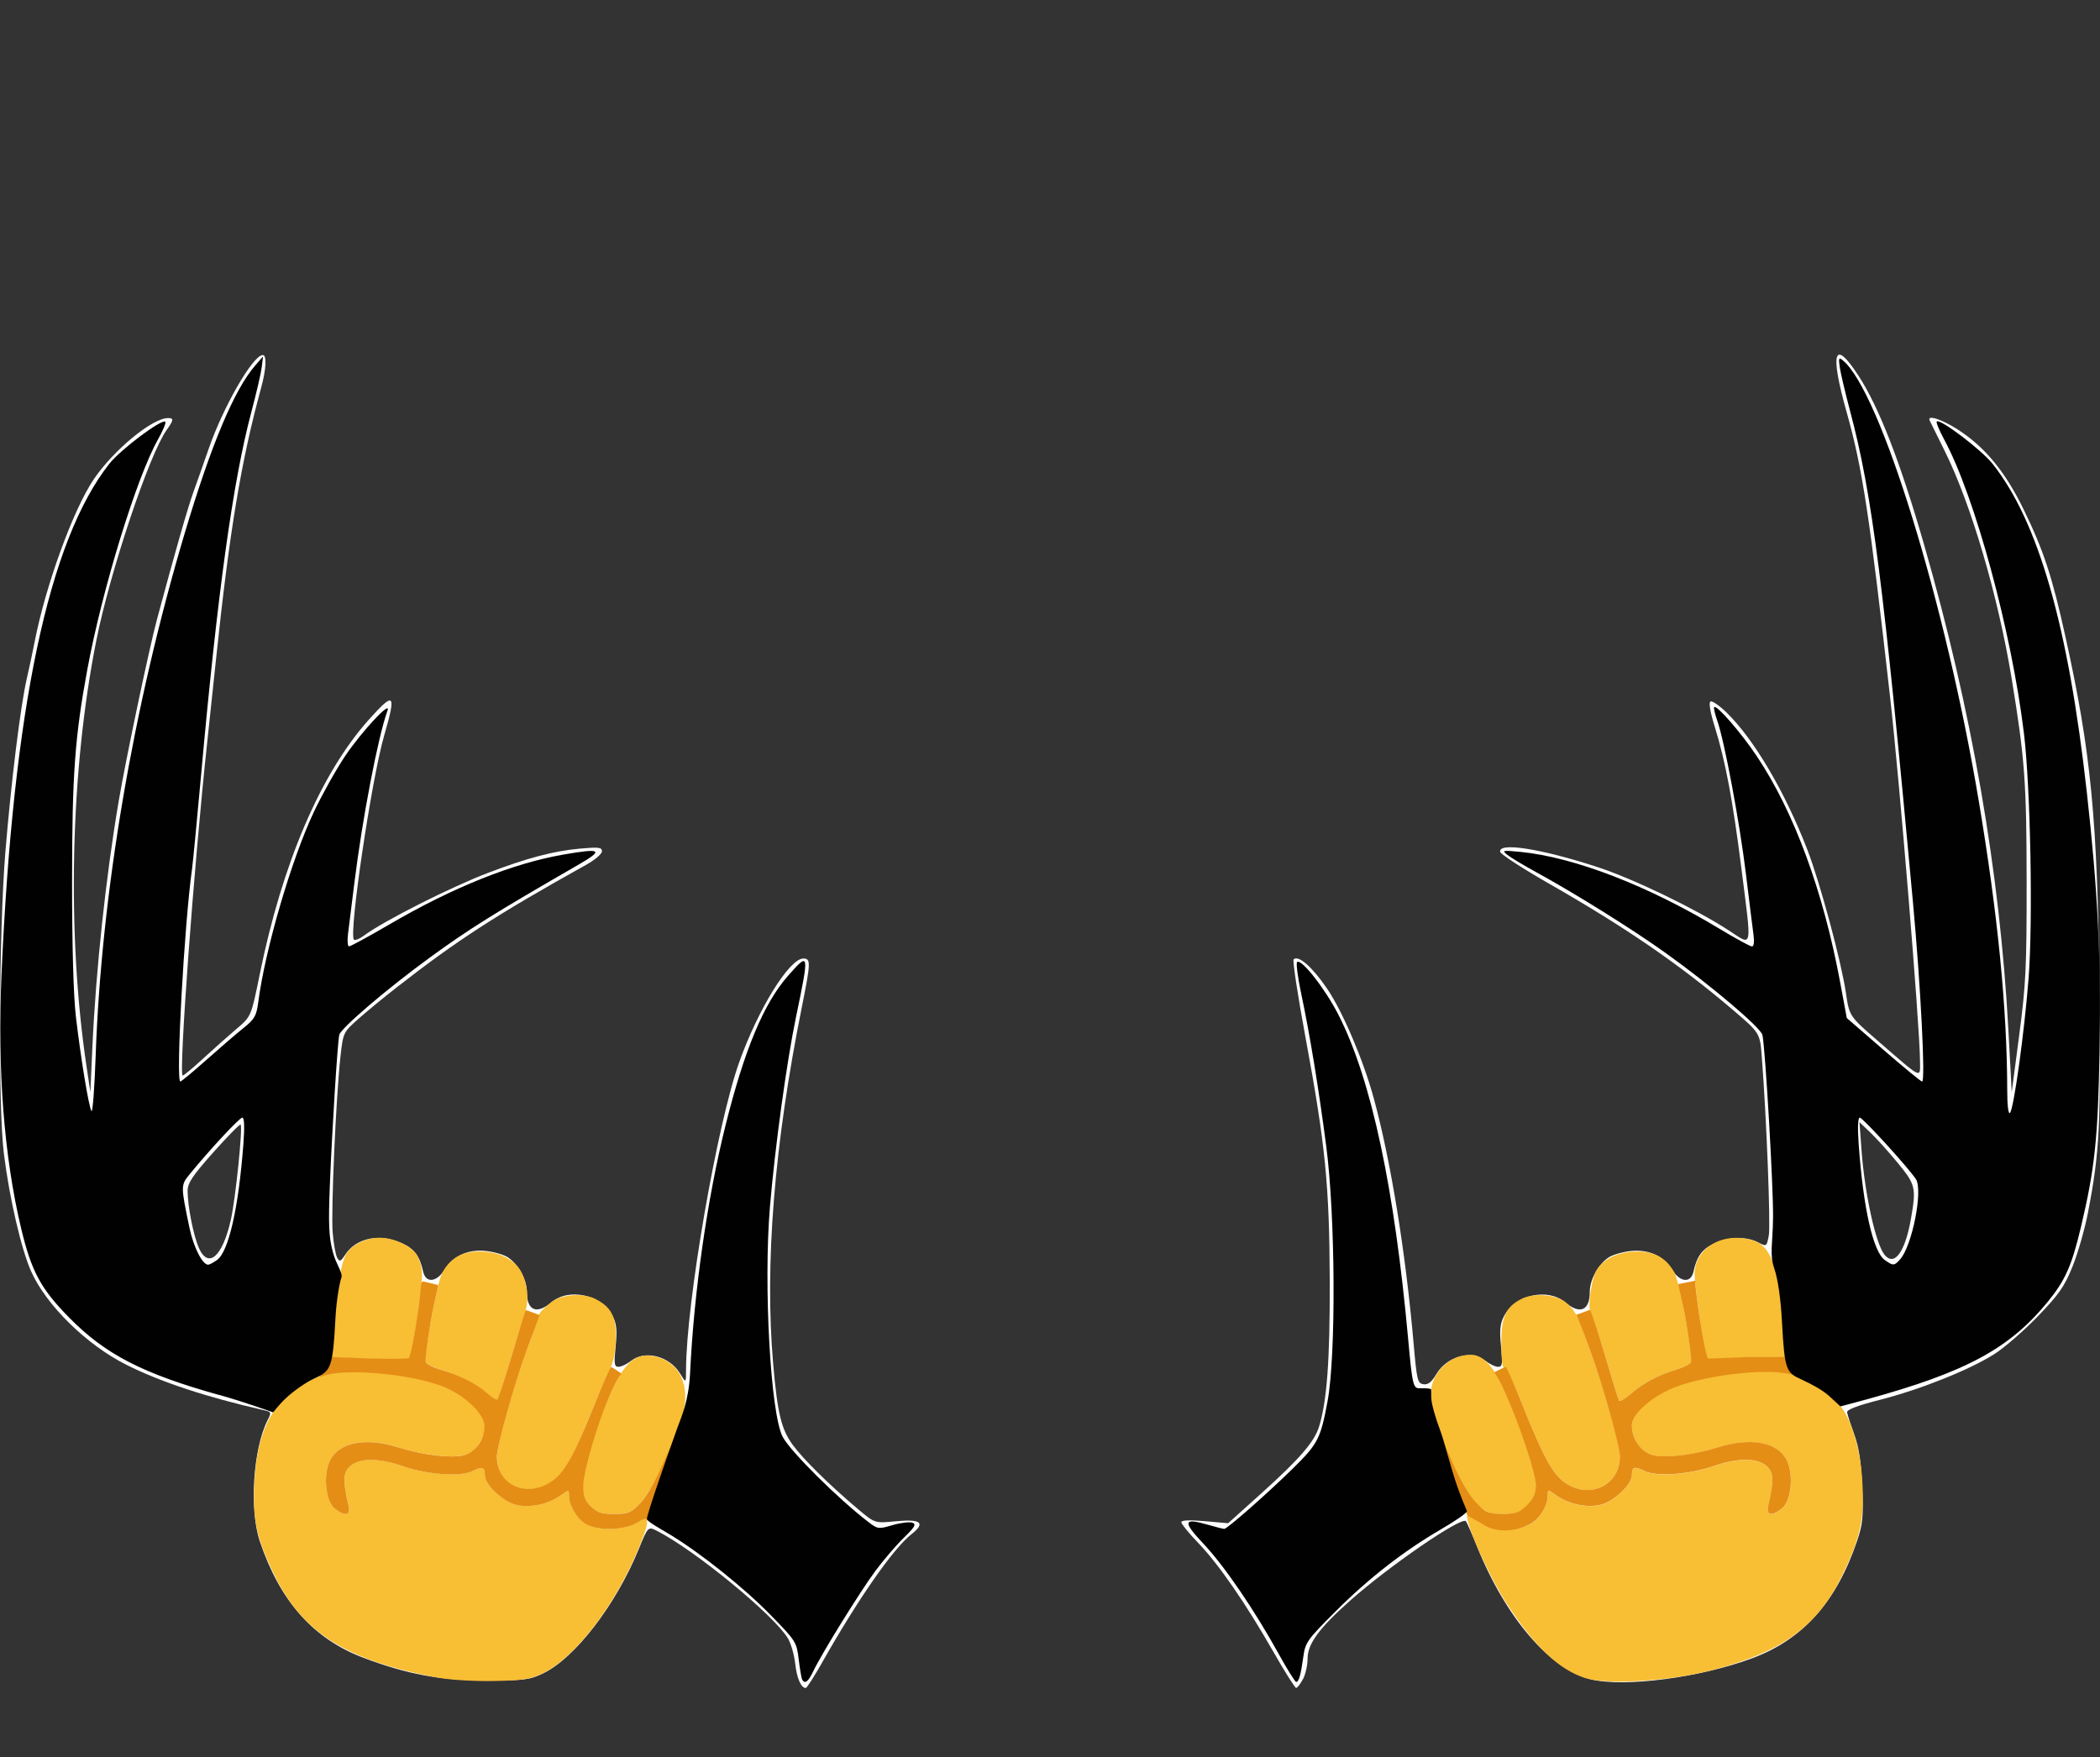 <?xml version="1.0" encoding="UTF-8" standalone="no"?>
<svg
   xmlns:dc="http://purl.org/dc/elements/1.1/"
   xmlns:cc="http://creativecommons.org/ns#"
   xmlns:rdf="http://www.w3.org/1999/02/22-rdf-syntax-ns#"
   xmlns:svg="http://www.w3.org/2000/svg"
   xmlns="http://www.w3.org/2000/svg"
   xmlns:sodipodi="http://sodipodi.sourceforge.net/DTD/sodipodi-0.dtd"
   xmlns:inkscape="http://www.inkscape.org/namespaces/inkscape"
   width="59.214mm"
   height="49.55mm"
   viewBox="0 -10 59.214 49.55"
   version="1.1"
   id="svg8"
   sodipodi:docname="cag.svg"
   inkscape:version="1.0.1 (3bc2e813f5, 2020-09-07)">
  <rect x="0" y="-10" width="59.214" height="49.55" fill="#333333" stroke="none"/>
  <defs
     id="defs2" />
  <sodipodi:namedview
     id="base"
     pagecolor="#ffffff"
     bordercolor="#666666"
     borderopacity="1.0"
     inkscape:pageopacity="0.0"
     inkscape:pageshadow="2"
     inkscape:zoom="1.4142136"
     inkscape:cx="584.4833"
     inkscape:cy="278.28968"
     inkscape:document-units="mm"
     inkscape:current-layer="g90"
     inkscape:document-rotation="0"
     showgrid="false"
     inkscape:window-width="1920"
     inkscape:window-height="1017"
     inkscape:window-x="-8"
     inkscape:window-y="416"
     inkscape:window-maximized="1"
     fit-margin-top="0"
     fit-margin-left="0"
     fit-margin-right="0"
     fit-margin-bottom="0" />
  <g
     inkscape:label="Ebene 1"
     inkscape:groupmode="layer"
     id="layer1">
    <g
       id="g90"
       transform="translate(45.357,-0.094)">
      <path
         style="fill:#fefefe;stroke-width:0.085"
         d="m -24.207,49.511 c 1.445,-0.376 2.399,-1.429 2.628,-2.9 l 0.056,-0.36 h -1.015 c -1.015,0 -1.015,0 -1.065,0.233 -0.095,0.446 -0.299,0.933 -0.446,1.066 -0.283,0.256 -0.8,0.41 -1.377,0.41 -0.671,0 -1.094,-0.17 -1.392,-0.562 -0.389,-0.51 -0.483,-0.93 -0.527,-2.357 -0.057,-1.862 0.117,-2.645 0.713,-3.208 0.333,-0.315 0.625,-0.408 1.286,-0.408 0.999,0 1.597,0.469 1.74,1.365 0.052,0.328 0.052,0.328 1.071,0.328 h 1.019 l -0.057,-0.318 c -0.354,-1.97 -1.721,-3.073 -3.8,-3.067 -0.819,0.002 -1.269,0.098 -1.896,0.403 -0.953,0.463 -1.659,1.423 -2.009,2.728 -0.181,0.676 -0.206,2.745 -0.041,3.514 0.243,1.138 0.965,2.259 1.754,2.721 0.888,0.521 2.285,0.692 3.359,0.412 z m 18.296,-3.4e-4 c 0.718,-0.152 1.52,-0.518 1.938,-0.885 0.313,-0.275 0.313,-0.275 0.313,-2.214 v -1.939 h -1.908 -1.908 l 0.024,0.741 0.024,0.741 0.871,0.024 0.871,0.024 -0.024,0.823 c -0.024,0.823 -0.024,0.823 -0.332,0.973 -0.169,0.083 -0.552,0.173 -0.852,0.201 -1.074,0.1 -1.861,-0.335 -2.266,-1.253 -0.241,-0.546 -0.363,-1.86 -0.266,-2.866 0.146,-1.517 0.611,-2.247 1.566,-2.461 1.02,-0.228 1.914,0.241 2.164,1.137 l 0.11,0.392 h 0.974 0.974 l -0.052,-0.402 c -0.029,-0.221 -0.196,-0.686 -0.371,-1.033 -0.375,-0.742 -0.918,-1.235 -1.687,-1.531 -0.692,-0.266 -2.165,-0.331 -2.87,-0.126 -1.348,0.392 -2.165,1.21 -2.646,2.649 -0.201,0.602 -0.219,0.776 -0.224,2.137 -0.004,1.207 0.024,1.576 0.151,1.99 0.464,1.515 1.424,2.509 2.774,2.872 0.596,0.16 1.911,0.164 2.651,0.007 z m -12.678,-1.06 0.314,-1.018 1.737,0.023 1.737,0.023 0.304,0.974 0.304,0.974 1.086,0.024 c 1.007,0.022 1.083,0.013 1.044,-0.127 -0.035,-0.126 -3.313,-8.906 -3.494,-9.358 -0.051,-0.129 -0.183,-0.148 -1.003,-0.147 l -0.943,7.6e-4 -1.136,3.068 c -0.625,1.688 -1.43,3.859 -1.789,4.825 l -0.654,1.757 h 1.089 1.089 l 0.314,-1.018 z m 0.91,-2.771 c 0.026,-0.082 0.289,-0.872 0.584,-1.757 l 0.537,-1.608 0.28,0.846 c 0.154,0.466 0.426,1.256 0.604,1.757 l 0.324,0.91 h -1.189 c -1.093,0 -1.185,-0.012 -1.141,-0.148 z m -4.485,-8.721 c 1.012,-1.786 1.997,-3.199 2.511,-3.601 0.406,-0.317 0.264,-0.431 -0.449,-0.361 -0.587,0.058 -0.587,0.058 -1.068,-0.348 -0.798,-0.673 -1.54,-1.403 -1.835,-1.807 -0.321,-0.44 -0.43,-0.889 -0.551,-2.286 -0.243,-2.802 0.028,-6.171 0.807,-10.052 0.254,-1.263 0.257,-1.378 0.045,-1.378 -0.395,0 -1.272,1.418 -1.809,2.923 -0.628,1.76 -1.498,6.801 -1.5,8.684 -3.38e-4,0.373 -3.38e-4,0.373 -0.171,0.093 -0.297,-0.487 -0.983,-0.664 -1.376,-0.355 -0.118,0.093 -0.278,0.169 -0.355,0.169 -0.122,0 -0.133,-0.074 -0.083,-0.578 0.045,-0.456 0.027,-0.636 -0.084,-0.85 -0.312,-0.603 -1.228,-0.811 -1.726,-0.391 -0.417,0.351 -0.693,0.235 -0.693,-0.292 -3.39e-4,-0.347 -0.239,-0.782 -0.535,-0.976 -0.113,-0.074 -0.391,-0.154 -0.618,-0.179 -0.506,-0.055 -0.927,0.137 -1.174,0.534 -0.221,0.354 -0.526,0.377 -0.598,0.046 -0.094,-0.432 -0.248,-0.64 -0.588,-0.795 -0.635,-0.289 -1.295,-0.159 -1.607,0.317 -0.132,0.201 -0.16,0.212 -0.229,0.087 -0.044,-0.078 -0.101,-0.398 -0.127,-0.712 -0.05,-0.601 0.094,-3.835 0.221,-4.971 0.074,-0.66 0.081,-0.675 0.485,-1.035 0.225,-0.201 0.714,-0.604 1.087,-0.895 1.702,-1.331 2.831,-2.061 5.355,-3.467 0.244,-0.136 0.445,-0.307 0.445,-0.38 0,-0.113 -0.091,-0.124 -0.625,-0.076 -0.739,0.067 -1.492,0.266 -2.592,0.686 -1.056,0.403 -2.926,1.348 -3.491,1.765 -0.127,0.094 -0.256,0.147 -0.285,0.117 -0.152,-0.152 0.495,-4.526 0.852,-5.757 0.347,-1.198 0.291,-1.256 -0.433,-0.447 -1.357,1.518 -2.441,4.05 -3.078,7.192 -0.239,1.177 -0.239,1.177 -0.648,1.524 -0.225,0.191 -0.647,0.566 -0.937,0.833 -0.29,0.268 -0.553,0.487 -0.585,0.487 -0.118,0 0.313,-5.881 0.687,-9.356 0.07,-0.652 0.185,-1.738 0.256,-2.413 0.377,-3.589 0.705,-5.564 1.267,-7.62 0.146,-0.534 0.166,-0.931 0.048,-0.931 -0.275,0 -1.113,1.453 -1.525,2.644 -0.133,0.385 -0.325,0.927 -0.425,1.204 -0.163,0.448 -0.518,1.69 -1.032,3.603 -0.223,0.828 -0.877,3.934 -1.079,5.122 -0.363,2.134 -0.646,4.774 -0.743,6.943 l -0.057,1.27 -0.108,-0.72 c -0.562,-3.764 -0.457,-8.344 0.277,-12.023 0.386,-1.934 1.489,-5.237 1.978,-5.924 0.205,-0.288 0.212,-0.341 0.041,-0.341 -0.441,0 -1.531,0.898 -2.091,1.723 -0.579,0.852 -1.363,3.008 -1.668,4.585 -0.054,0.279 -0.152,0.737 -0.217,1.016 -0.179,0.765 -0.449,2.953 -0.61,4.928 -0.18,2.222 -0.205,7.181 -0.041,8.492 0.156,1.256 0.493,2.709 0.771,3.326 0.432,0.959 1.569,2.072 2.69,2.632 0.969,0.485 2.262,0.911 3.859,1.274 0.224,0.051 0.229,0.063 0.117,0.284 -0.411,0.807 -0.52,2.525 -0.219,3.42 0.572,1.699 1.519,2.758 2.942,3.29 1.227,0.459 2.119,0.624 3.403,0.628 1.131,0.004 1.261,-0.012 1.651,-0.201 0.892,-0.432 2.045,-1.932 2.682,-3.488 0.268,-0.656 0.268,-0.656 0.529,-0.522 1.079,0.555 3.292,2.374 3.684,3.029 0.084,0.141 0.176,0.46 0.204,0.709 0.046,0.415 0.165,0.69 0.299,0.689 0.029,-1.7e-4 0.242,-0.334 0.473,-0.741 z m -17.591,-11.684 c -0.151,-0.351 -0.312,-1.172 -0.312,-1.595 0,-0.223 0.134,-0.423 0.728,-1.091 0.401,-0.45 0.746,-0.8 0.767,-0.779 0.065,0.065 -0.143,2.095 -0.276,2.685 -0.237,1.051 -0.641,1.399 -0.908,0.78 z m 31.139,12.175 c 0.071,-0.137 0.129,-0.399 0.129,-0.58 0,-0.415 0.324,-0.858 1.194,-1.631 1.098,-0.976 3.139,-2.378 3.27,-2.246 0.023,0.023 0.164,0.344 0.312,0.712 0.811,2.011 2.055,3.463 3.21,3.749 0.946,0.234 3.089,-0.048 4.562,-0.598 1.428,-0.534 2.364,-1.586 2.949,-3.313 0.159,-0.469 0.178,-0.671 0.142,-1.515 -0.03,-0.707 -0.091,-1.113 -0.225,-1.482 -0.101,-0.279 -0.192,-0.559 -0.201,-0.621 -0.011,-0.077 0.286,-0.19 0.928,-0.354 1.134,-0.29 2.505,-0.837 3.213,-1.282 0.284,-0.179 0.838,-0.658 1.231,-1.066 0.608,-0.631 0.754,-0.842 0.987,-1.418 0.15,-0.373 0.346,-1.058 0.435,-1.524 0.326,-1.696 0.363,-2.429 0.32,-6.285 -0.053,-4.802 -0.233,-6.668 -0.958,-9.948 -0.375,-1.698 -0.613,-2.423 -1.175,-3.579 -0.52,-1.07 -1.091,-1.764 -1.855,-2.258 -0.449,-0.29 -0.875,-0.429 -0.799,-0.26 0.016,0.035 0.208,0.425 0.428,0.868 0.744,1.5 1.505,4.091 1.887,6.425 0.369,2.25 0.418,2.92 0.42,5.724 0.002,2.409 -0.021,2.888 -0.209,4.318 l -0.211,1.609 -0.096,-1.778 c -0.24,-4.442 -1.035,-9.012 -2.379,-13.674 -0.672,-2.33 -1.261,-3.848 -1.842,-4.746 -0.694,-1.073 -0.82,-0.693 -0.338,1.021 0.444,1.575 0.646,2.899 1.226,8.043 0.27,2.395 0.835,9.263 0.842,10.231 0.004,0.53 0.103,0.575 -1.195,-0.549 -0.797,-0.69 -0.797,-0.69 -0.895,-1.355 -0.13,-0.884 -0.729,-3.106 -1.086,-4.03 -0.629,-1.629 -1.495,-3.102 -2.271,-3.862 -0.207,-0.203 -0.415,-0.346 -0.461,-0.318 -0.052,0.032 -0.006,0.302 0.12,0.708 0.301,0.969 0.507,2.06 0.748,3.966 0.302,2.389 0.336,2.226 -0.366,1.772 -0.942,-0.61 -2.693,-1.453 -3.694,-1.779 -1.592,-0.519 -2.799,-0.707 -2.737,-0.426 0.015,0.068 0.637,0.472 1.382,0.898 2.164,1.237 3.676,2.276 5.184,3.562 0.759,0.647 0.759,0.647 0.811,1.324 0.134,1.731 0.251,4.75 0.197,5.035 -0.061,0.318 -0.061,0.318 -0.307,0.191 -0.328,-0.17 -0.814,-0.158 -1.228,0.031 -0.34,0.155 -0.494,0.363 -0.588,0.795 -0.072,0.332 -0.377,0.308 -0.598,-0.046 -0.248,-0.397 -0.669,-0.588 -1.174,-0.534 -0.227,0.025 -0.505,0.105 -0.618,0.179 -0.296,0.194 -0.535,0.629 -0.535,0.976 -5.93e-4,0.527 -0.276,0.643 -0.693,0.292 -0.498,-0.419 -1.414,-0.211 -1.726,0.391 -0.111,0.215 -0.129,0.394 -0.084,0.85 0.05,0.504 0.039,0.578 -0.083,0.578 -0.077,0 -0.237,-0.076 -0.355,-0.169 -0.403,-0.317 -1.088,-0.129 -1.389,0.381 -0.131,0.221 -0.229,0.298 -0.359,0.279 -0.167,-0.024 -0.187,-0.106 -0.28,-1.169 -0.226,-2.577 -0.647,-5.16 -1.123,-6.9 -0.295,-1.079 -0.876,-2.443 -1.316,-3.089 -0.413,-0.607 -0.811,-0.955 -0.942,-0.824 -0.034,0.034 0.116,1.024 0.334,2.2 0.562,3.033 0.675,4.168 0.684,6.878 0.007,2.219 -0.079,3.387 -0.303,4.106 -0.132,0.425 -0.555,0.912 -1.624,1.874 l -0.938,0.844 -0.66,-0.058 c -0.437,-0.038 -0.66,-0.028 -0.66,0.03 0,0.048 0.214,0.31 0.475,0.582 0.579,0.603 1.339,1.703 2.117,3.066 0.321,0.562 0.611,1.023 0.645,1.025 0.034,10e-4 0.119,-0.11 0.191,-0.247 z m 16.4,-11.966 c -0.248,-0.299 -0.559,-1.702 -0.65,-2.939 l -0.06,-0.804 0.311,0.296 c 0.171,0.163 0.518,0.548 0.771,0.856 0.501,0.61 0.522,0.7 0.372,1.563 -0.165,0.946 -0.466,1.363 -0.744,1.029 z"
         id="path102"
         sodipodi:nodetypes="sscsssssssssscsccssssscsscccccccscssssscccssssscsscccccccccssccsscccccsscsscsscsccssssscccsssscccsssscscscssccscscsssscsssssssccsssssccssscccscccscsscccssccsscssccscscccssssccsssccscccssssscssssscscsssssssccscscsssscscssscscssccscsccccccscscc" />
      <path
         style="fill:#f8be34;stroke-width:0.085"
         d="m -32.997,37.411 c -2.612,-0.495 -3.842,-1.272 -4.638,-2.929 -0.496,-1.034 -0.604,-1.545 -0.547,-2.596 0.072,-1.321 0.44,-2.133 1.199,-2.644 0.789,-0.531 1.415,-0.618 2.818,-0.391 1.081,0.175 1.687,0.418 2.121,0.848 0.411,0.408 0.459,0.682 0.194,1.116 -0.118,0.193 -0.251,0.287 -0.466,0.327 -0.387,0.073 -1.133,-0.021 -1.78,-0.224 -0.941,-0.295 -1.687,-0.16 -1.952,0.353 -0.204,0.395 -0.134,1.15 0.127,1.362 0.293,0.237 0.458,0.204 0.392,-0.078 -0.166,-0.705 -0.158,-0.924 0.041,-1.11 0.255,-0.238 0.815,-0.24 1.483,-0.007 0.693,0.242 1.629,0.31 1.966,0.142 0.283,-0.141 0.354,-0.117 0.354,0.122 0,0.264 0.516,0.748 0.889,0.832 0.394,0.09 0.896,-0.019 1.248,-0.27 0.234,-0.166 0.234,-0.166 0.234,0.013 0,0.288 0.237,0.666 0.505,0.804 0.366,0.189 1.066,0.165 1.411,-0.048 0.285,-0.176 0.285,-0.176 0.285,0.021 -2.54e-4,0.109 -0.164,0.559 -0.364,1.002 -0.675,1.496 -1.722,2.811 -2.567,3.224 -0.353,0.173 -0.556,0.205 -1.387,0.221 -0.541,0.011 -1.237,-0.031 -1.566,-0.093 z m 32.33,0.004 c -0.744,-0.245 -1.409,-0.877 -2.206,-2.098 -0.403,-0.618 -0.964,-1.805 -1.089,-2.307 -0.061,-0.244 -0.061,-0.244 0.267,-0.021 0.385,0.261 1.069,0.305 1.477,0.094 0.268,-0.139 0.505,-0.516 0.505,-0.804 0,-0.179 0,-0.179 0.234,-0.013 0.352,0.251 0.854,0.359 1.248,0.27 0.373,-0.085 0.889,-0.568 0.889,-0.832 0,-0.239 0.071,-0.263 0.354,-0.122 0.337,0.168 1.273,0.1 1.966,-0.142 0.668,-0.234 1.228,-0.231 1.483,0.007 0.199,0.186 0.208,0.404 0.042,1.11 -0.066,0.282 0.099,0.315 0.392,0.078 0.261,-0.211 0.331,-0.967 0.127,-1.362 -0.266,-0.514 -1.011,-0.649 -1.952,-0.353 -0.647,0.203 -1.393,0.297 -1.78,0.224 -0.347,-0.065 -0.631,-0.444 -0.632,-0.842 -4.23e-4,-0.354 0.59,-0.911 1.21,-1.141 0.575,-0.213 1.852,-0.435 2.512,-0.435 0.721,-5.1e-4 1.578,0.389 2.106,0.957 0.346,0.373 0.622,1.278 0.67,2.204 0.055,1.05 -0.053,1.564 -0.549,2.596 -0.711,1.481 -1.697,2.201 -3.728,2.722 -1.192,0.306 -2.941,0.41 -3.548,0.21 z M -28.728,32.541 c -0.333,-0.333 -0.323,-0.659 0.053,-1.761 0.68,-1.99 1.053,-2.534 1.681,-2.451 0.715,0.095 1.09,0.721 0.919,1.535 -0.146,0.694 -0.861,2.232 -1.209,2.596 -0.284,0.299 -0.35,0.328 -0.755,0.328 -0.377,0 -0.48,-0.037 -0.69,-0.247 z m 25.071,0.025 c -0.475,-0.372 -1.358,-2.462 -1.357,-3.141 5.92e-4,-0.604 0.523,-1.125 1.129,-1.125 0.5,0 0.917,0.673 1.534,2.479 0.376,1.102 0.404,1.434 0.071,1.767 -0.208,0.208 -0.333,0.242 -0.688,0.242 -0.333,0 -0.345,0.046 -0.687,-0.222 z m -27.256,-0.573 c -0.263,-0.146 -0.426,-0.447 -0.43,-0.797 -0.004,-0.407 0.472,-2.065 0.986,-3.434 0.175,-0.542 0.09,-0.573 0.506,-0.913 0.261,-0.246 0.924,-0.309 1.285,-0.122 0.445,0.23 0.62,0.504 0.565,1.285 -0.029,0.419 -0.114,0.59 -0.114,0.59 0,0 -0.257,0.544 -0.504,1.16 -0.579,1.448 -0.84,1.918 -1.194,2.156 -0.323,0.217 -0.787,0.249 -1.1,0.075 z m 29.7,-0.075 c -0.354,-0.238 -0.614,-0.708 -1.194,-2.156 -0.247,-0.617 -0.487,-1.107 -0.533,-1.09 -0.052,0.019 -0.085,-0.235 -0.085,-0.66 0,-0.782 0.12,-1.054 0.565,-1.285 0.36,-0.186 1.023,-0.123 1.285,0.122 0.285,0.24 0.406,0.617 0.506,0.913 0.496,1.319 0.989,3.02 0.989,3.409 0,0.806 -0.837,1.214 -1.533,0.747 z m -30.375,-2.462 c -0.236,-0.251 -0.867,-0.596 -1.354,-0.74 -0.203,-0.06 -0.386,-0.155 -0.408,-0.211 -0.067,-0.175 0.32,-2.266 0.467,-2.524 0.237,-0.415 0.557,-0.596 1.052,-0.593 0.507,0.003 0.925,0.191 1.135,0.512 0.153,0.234 0.281,0.709 0.163,1.143 -0.011,0.039 -0.187,0.583 -0.386,1.258 -0.199,0.675 -0.389,1.257 -0.421,1.292 -0.033,0.035 -0.145,-0.026 -0.249,-0.137 z m 31.883,0.139 c -0.021,-0.036 -0.202,-0.619 -0.401,-1.294 -0.2,-0.675 -0.411,-1.232 -0.422,-1.27 -0.042,-0.137 0.045,-0.897 0.198,-1.131 0.21,-0.321 0.628,-0.509 1.135,-0.512 0.495,-0.002 0.815,0.178 1.052,0.593 0.147,0.258 0.534,2.349 0.467,2.524 -0.022,0.056 -0.205,0.152 -0.408,0.212 -0.51,0.152 -0.946,0.385 -1.291,0.687 -0.161,0.141 -0.309,0.226 -0.331,0.19 z m -35.399,-1.188 -0.923,-0.027 0.055,-0.774 c 0.071,-0.998 0.214,-1.824 0.367,-2.126 0.135,-0.265 0.561,-0.48 0.953,-0.48 0.409,0 0.929,0.25 1.064,0.511 0.17,0.329 0.171,0.578 0.006,1.691 -0.185,1.252 -0.192,1.274 -0.415,1.252 -0.102,-0.01 -0.6,-0.03 -1.107,-0.045 z m 37.851,-0.075 c -0.088,-0.299 -0.334,-2.106 -0.32,-2.346 0.044,-0.748 0.867,-1.181 1.694,-0.893 0.477,0.166 0.711,0.876 0.825,2.498 l 0.056,0.794 -0.796,9.3e-4 c -0.438,5.1e-4 -0.935,0.024 -1.104,0.052 -0.254,0.042 -0.317,0.023 -0.355,-0.107 z"
         id="path100"
         sodipodi:nodetypes="cssssssccsssscsscsssssssscccssssscsssscsssscsssssssccssssssssssssssccccsscssccsssssccsssccsscsssscsssscsssssccssssscccsssscscss" />
      <path
         style="fill:#e48e16;stroke-width:0.085"
         d="m -28.826,33.079 c -0.255,-0.138 -0.488,-0.521 -0.488,-0.8 0,-0.179 0,-0.179 -0.234,-0.013 -0.352,0.251 -0.854,0.359 -1.248,0.27 -0.373,-0.085 -0.889,-0.568 -0.889,-0.832 0,-0.239 -0.071,-0.263 -0.354,-0.122 -0.337,0.168 -1.273,0.1 -1.966,-0.142 -0.668,-0.234 -1.228,-0.231 -1.483,0.007 -0.199,0.186 -0.208,0.404 -0.041,1.11 0.066,0.282 -0.099,0.314 -0.392,0.078 -0.261,-0.211 -0.331,-0.967 -0.127,-1.362 0.266,-0.514 1.011,-0.649 1.952,-0.353 0.647,0.203 1.393,0.297 1.78,0.224 0.347,-0.065 0.62,-0.432 0.62,-0.83 4.23e-4,-0.355 -0.588,-0.902 -1.211,-1.134 -0.969,-0.36 -2.773,-0.497 -3.332,-0.284 -0.15,0.058 -0.127,4.6e-4 0.004,-0.084 0.114,-0.073 0.152,-0.226 0.163,-0.663 0.012,-0.457 0.021,-0.491 0.047,-0.175 l 0.031,0.392 1.075,0.039 c 0.591,0.021 1.072,0.004 1.089,-0.009 0.041,-0.033 0.155,-0.555 0.282,-1.473 0.097,-0.701 0.018,-0.716 0.206,-0.671 0.102,0.024 0.325,0.073 0.338,0.085 0.013,0.011 -0.11,0.462 -0.208,1.031 -0.098,0.569 -0.161,1.081 -0.139,1.138 0.022,0.057 0.205,0.153 0.408,0.213 0.51,0.152 0.981,0.367 1.326,0.67 0.161,0.141 0.268,0.203 0.29,0.167 0.021,-0.036 0.207,-0.578 0.406,-1.253 0.199,-0.675 0.372,-1.241 0.385,-1.257 0.013,-0.016 0.293,0.102 0.394,0.135 0,0 0.025,-0.071 -0.349,0.953 -0.379,1.036 -0.855,2.73 -0.855,3.043 0,0.803 0.838,1.169 1.533,0.703 0.354,-0.237 0.614,-0.667 1.194,-2.114 0.247,-0.616 0.468,-1.121 0.491,-1.121 0.023,8e-5 0.237,0.148 0.297,0.186 0,0 -0.095,0.08 -0.294,0.524 -0.404,0.9 -0.785,2.271 -0.785,2.618 0,0.237 -0.002,0.385 0.183,0.57 0.21,0.21 0.314,0.247 0.69,0.247 0.405,0 0.47,-0.029 0.757,-0.33 0.192,-0.202 0.446,-0.69 0.671,-1.21 0.203,-0.468 0.388,-0.813 0.399,-0.803 0.01,0.01 -0.186,0.608 -0.437,1.329 -0.251,0.721 -0.458,1.26 -0.46,1.198 -0.004,-0.082 -0.082,-0.065 -0.29,0.064 -0.342,0.212 -1.077,0.234 -1.428,0.044 z m 24.853,-0.243 c 0,0 -0.094,-0.134 -0.466,-1.221 -0.217,-0.634 -0.387,-1.161 -0.377,-1.171 0.01,-0.01 0.184,0.364 0.387,0.832 0.225,0.52 0.491,0.979 0.683,1.181 0.287,0.302 0.352,0.33 0.757,0.33 0.377,0 0.48,-0.037 0.69,-0.247 0.185,-0.185 0.247,-0.327 0.247,-0.564 0,-0.347 -0.463,-1.718 -0.867,-2.618 -0.199,-0.444 -0.306,-0.559 -0.306,-0.559 0.06,-0.038 0.303,-0.157 0.326,-0.157 0.023,-8e-5 0.244,0.504 0.491,1.121 0.58,1.447 0.84,1.918 1.194,2.155 0.694,0.466 1.533,0.059 1.533,-0.744 0,-0.313 -0.476,-2.007 -0.855,-3.043 -0.375,-1.024 -0.377,-0.959 -0.377,-0.959 0.103,-0.025 0.384,-0.149 0.397,-0.133 0.013,0.016 0.211,0.585 0.41,1.261 0.199,0.675 0.379,1.258 0.4,1.294 0.021,0.036 0.17,-0.049 0.331,-0.19 0.345,-0.303 0.781,-0.535 1.291,-0.687 0.203,-0.061 0.386,-0.157 0.408,-0.213 0.022,-0.057 -0.041,-0.569 -0.139,-1.138 -0.098,-0.569 -0.232,-1.044 -0.219,-1.056 0.013,-0.011 0.38,-0.07 0.48,-0.1 0,0 -0.023,0.01 0.074,0.711 0.127,0.917 0.242,1.449 0.284,1.482 0.017,0.014 0.505,-0.016 1.096,-0.037 l 1.067,-0.002 0.031,-0.392 c 0.025,-0.316 0.034,-0.282 0.047,0.175 0.012,0.436 0.087,0.613 0.201,0.686 0.131,0.085 0.103,0.1 -0.048,0.042 -0.559,-0.214 -2.323,-0.031 -3.292,0.328 -0.624,0.232 -1.25,0.741 -1.249,1.095 5.08e-4,0.398 0.285,0.777 0.632,0.842 0.387,0.073 1.133,-0.021 1.78,-0.224 0.941,-0.295 1.687,-0.16 1.952,0.353 0.204,0.395 0.134,1.15 -0.127,1.362 -0.293,0.237 -0.458,0.204 -0.392,-0.078 0.166,-0.705 0.158,-0.924 -0.042,-1.11 -0.255,-0.238 -0.815,-0.24 -1.483,-0.007 -0.693,0.242 -1.629,0.31 -1.966,0.142 -0.283,-0.141 -0.354,-0.117 -0.354,0.122 0,0.264 -0.516,0.748 -0.889,0.832 -0.394,0.09 -0.896,-0.019 -1.248,-0.27 -0.234,-0.166 -0.234,-0.166 -0.234,0.013 0,0.288 -0.237,0.666 -0.505,0.804 -0.402,0.208 -0.934,0.258 -1.334,-10e-4 z M -37.63,29.777 c 0.113,-0.21 0.416,-0.483 0.739,-0.667 0.249,-0.142 0.25,-0.142 0.042,0.007 -0.116,0.083 -0.36,0.303 -0.54,0.487 -0.181,0.185 -0.289,0.263 -0.241,0.173 z m 43.917,-0.272 c -0.14,-0.127 -0.35,-0.299 -0.466,-0.382 -0.203,-0.146 -0.2,-0.146 0.069,-6.8e-4 0.153,0.083 0.38,0.256 0.503,0.385 0.286,0.298 0.226,0.297 -0.106,-0.002 z m -42.268,-2.432 c 9.39e-4,-0.186 0.018,-0.253 0.039,-0.147 0.02,0.105 0.019,0.258 -0.002,0.339 -0.021,0.081 -0.038,-0.005 -0.037,-0.191 z m 40.894,0 c 9.4e-4,-0.186 0.018,-0.253 0.038,-0.147 0.02,0.105 0.019,0.258 -0.002,0.339 -0.021,0.081 -0.038,-0.005 -0.037,-0.191 z"
         id="path96"
         sodipodi:nodetypes="cscsssscssssccsscsscccsscssssssscsssssssssssssssscccssssssssccssssssssssssssssccssscsssssssscsscssscccscscccscsccssssscsccc" />
      <path
         style="fill:#010101;stroke-width:0.085"
         d="m -26.266,49.547 c -1.106,-0.192 -2.154,-1.011 -2.619,-2.049 -0.396,-0.883 -0.471,-1.339 -0.47,-2.856 0.001,-1.533 0.083,-1.954 0.563,-2.906 0.873,-1.73 3.04,-2.433 5.11,-1.658 0.979,0.366 1.875,1.527 2.035,2.638 l 0.058,0.402 h -0.983 c -0.947,0 -0.983,-0.007 -0.983,-0.181 0,-0.362 -0.211,-0.872 -0.468,-1.129 -0.68,-0.68 -2.156,-0.615 -2.777,0.122 -0.452,0.537 -0.65,1.397 -0.649,2.812 0.001,1.603 0.314,2.591 0.954,3.015 0.308,0.204 0.424,0.229 1.071,0.229 1.13,0 1.591,-0.313 1.808,-1.224 l 0.101,-0.427 h 0.954 c 1.102,0 1.065,-0.04 0.786,0.862 -0.443,1.433 -1.647,2.287 -3.371,2.391 -0.359,0.022 -0.862,0.003 -1.118,-0.041 z m 18.148,0.002 c -1.536,-0.273 -2.627,-1.236 -3.098,-2.735 -0.169,-0.538 -0.191,-0.784 -0.191,-2.173 0,-1.414 0.019,-1.624 0.197,-2.159 0.646,-1.943 2.29,-2.95 4.374,-2.681 0.377,0.049 0.901,0.169 1.165,0.268 0.849,0.318 1.602,1.174 1.826,2.075 0.223,0.902 0.308,0.813 -0.755,0.786 -0.946,-0.024 -0.946,-0.024 -1.049,-0.376 -0.245,-0.83 -0.789,-1.21 -1.735,-1.21 -0.969,0 -1.503,0.38 -1.868,1.328 -0.235,0.613 -0.331,2.514 -0.167,3.344 0.187,0.951 0.639,1.609 1.291,1.881 0.501,0.209 1.632,0.178 2.101,-0.059 0.378,-0.191 0.378,-0.191 0.402,-1.058 l 0.024,-0.868 h -0.892 -0.892 v -0.72 -0.72 h 1.863 1.863 v 1.91 c 0,1.91 0,1.91 -0.275,2.168 -0.332,0.313 -1.118,0.697 -1.769,0.864 -0.629,0.162 -1.868,0.231 -2.414,0.134 z m -12.861,-0.227 c 0.032,-0.083 0.823,-2.208 1.757,-4.723 0.934,-2.515 1.717,-4.621 1.74,-4.681 0.031,-0.081 0.269,-0.103 0.94,-0.085 l 0.899,0.024 1.628,4.36 c 0.895,2.398 1.704,4.56 1.797,4.805 l 0.169,0.445 h -1.041 -1.041 l -0.323,-1.018 -0.323,-1.018 -1.772,0.023 -1.772,0.023 -0.316,0.974 -0.316,0.974 -1.043,0.024 c -0.971,0.022 -1.039,0.013 -0.985,-0.127 z m 5.62,-3.601 c -0.085,-0.327 -1.115,-3.333 -1.16,-3.382 -0.029,-0.032 -0.327,0.739 -0.661,1.714 l -0.608,1.773 h 1.228 c 0.941,0 1.222,-0.025 1.201,-0.106 z m -7.378,-8.255 c -0.02,-0.035 -0.064,-0.291 -0.098,-0.57 -0.06,-0.495 -0.078,-0.524 -0.794,-1.257 -0.746,-0.765 -1.963,-1.738 -2.828,-2.263 -0.265,-0.16 -0.658,-0.374 -0.659,-0.444 -0.002,-0.116 0.446,-1.416 0.854,-2.557 0.118,-0.329 0.325,-0.759 0.364,-1.567 0.11,-2.288 0.483,-4.9 0.994,-6.956 0.533,-2.146 1.083,-3.464 1.769,-4.241 0.601,-0.681 0.604,-0.669 0.219,1.185 -0.26,1.251 -0.593,3.686 -0.731,5.336 -0.184,2.205 0.017,5.836 0.36,6.484 0.217,0.41 1.565,1.75 2.416,2.401 0.262,0.201 0.286,0.204 0.682,0.088 0.226,-0.066 0.476,-0.097 0.556,-0.069 0.12,0.042 0.078,0.117 -0.243,0.43 -0.214,0.209 -0.572,0.627 -0.797,0.93 -0.43,0.58 -1.518,2.336 -1.756,2.837 -0.138,0.289 -0.232,0.36 -0.306,0.232 z m 13.431,-0.737 c -0.687,-1.243 -1.528,-2.475 -2.118,-3.1 -0.598,-0.634 -0.569,-0.738 0.144,-0.53 0.21,0.061 0.409,0.111 0.444,0.112 0.082,10e-4 1.246,-1.025 1.953,-1.722 0.688,-0.678 0.764,-0.827 0.959,-1.875 0.242,-1.304 0.222,-5.223 -0.037,-7.197 -0.219,-1.67 -0.458,-3.127 -0.706,-4.302 -0.097,-0.457 -0.149,-0.857 -0.116,-0.889 0.114,-0.112 0.787,0.745 1.165,1.484 0.946,1.849 1.586,4.959 1.966,9.137 0.12,1.316 0.14,1.416 0.344,1.397 0,0 0.225,-0.009 0.305,0.027 0,0 0.003,0.1 0.003,0.232 0,0.184 0.137,0.623 0.255,0.939 0.118,0.316 0.273,0.949 0.418,1.391 0.144,0.442 0.313,0.822 0.333,0.873 0.02,0.051 -0.378,0.312 -0.741,0.523 -1.038,0.604 -2.027,1.374 -2.956,2.302 -0.803,0.802 -0.86,0.882 -0.915,1.279 -0.072,0.524 -0.128,0.72 -0.203,0.717 -0.032,-0.002 -0.255,-0.36 -0.497,-0.797 z m -29.872,-7.294 c -2.168,-0.607 -3.209,-1.145 -4.233,-2.187 -0.8,-0.814 -1.062,-1.303 -1.352,-2.52 -0.48,-2.019 -0.669,-4.462 -0.552,-7.139 0.33,-7.519 1.328,-12.249 3.042,-14.418 0.317,-0.401 1.482,-1.275 1.576,-1.182 0.027,0.027 -0.067,0.252 -0.207,0.501 -0.601,1.066 -1.57,4.218 -1.987,6.464 -0.355,1.911 -0.433,2.993 -0.434,5.969 -5.93e-4,1.862 0.039,3.259 0.109,3.852 0.139,1.177 0.357,2.506 0.437,2.653 0.034,0.062 0.087,-0.635 0.119,-1.549 0.159,-4.584 1.061,-9.882 2.511,-14.746 0.747,-2.505 1.395,-4.047 1.988,-4.731 l 0.22,-0.254 -0.035,0.296 c -0.019,0.163 -0.151,0.734 -0.294,1.27 -0.518,1.947 -0.954,5.093 -1.414,10.202 -0.117,1.304 -0.233,2.504 -0.256,2.667 -0.22,1.557 -0.466,6.011 -0.332,6.011 0.027,0 0.361,-0.277 0.741,-0.615 0.38,-0.338 0.85,-0.742 1.045,-0.898 0.308,-0.247 0.36,-0.339 0.41,-0.719 0.195,-1.496 0.933,-4.021 1.57,-5.373 0.229,-0.485 0.625,-1.192 0.879,-1.571 0.47,-0.699 1.313,-1.602 1.195,-1.281 -0.264,0.723 -0.712,3.058 -0.934,4.868 -0.071,0.582 -0.151,1.22 -0.177,1.418 -0.026,0.198 -0.013,0.36 0.029,0.36 0.042,0 0.56,-0.282 1.151,-0.627 1.782,-1.04 3.471,-1.716 4.905,-1.964 1.066,-0.184 1.138,-0.131 0.398,0.296 -2.384,1.375 -3.069,1.803 -4.191,2.621 -1.208,0.881 -2.502,1.987 -2.54,2.172 -0.051,0.249 -0.203,2.677 -0.265,4.233 -0.044,1.102 -0.029,1.453 0.082,1.883 0.096,0.37 0.296,0.592 0.24,0.739 -0.044,0.116 -0.136,0.612 -0.163,1.114 -0.078,1.442 -0.124,1.505 -0.607,1.724 -0.232,0.105 -0.603,0.367 -0.815,0.573 -0.212,0.206 -0.33,0.381 -0.34,0.378 0,0 -0.774,-0.284 -1.519,-0.493 z m -0.062,-3.805 c 0.329,-0.23 0.61,-1.465 0.746,-3.277 0.036,-0.48 0.026,-0.741 -0.03,-0.741 -0.079,0 -0.926,0.911 -1.485,1.597 -0.254,0.311 -0.254,0.322 -0.006,1.509 0.113,0.544 0.366,1.043 0.528,1.043 0.033,0 0.144,-0.059 0.247,-0.131 z m 45.45,3.824 c -0.208,-0.18 -0.523,-0.343 -0.744,-0.444 -0.46,-0.209 -0.501,-0.24 -0.578,-1.666 -0.031,-0.577 -0.108,-1.168 -0.217,-1.483 -0.137,-0.393 -0.041,-0.675 -0.033,-1.431 0.01,-0.864 -0.216,-4.741 -0.299,-5.146 -0.042,-0.204 -1.448,-1.397 -2.718,-2.306 -0.95,-0.68 -2.56,-1.685 -3.672,-2.293 -0.349,-0.191 -0.711,-0.408 -0.804,-0.483 -0.159,-0.127 -0.135,-0.133 0.372,-0.083 1.521,0.15 3.595,0.951 5.615,2.17 0.452,0.273 0.862,0.496 0.911,0.496 0.054,0 0.071,-0.125 0.045,-0.318 -0.024,-0.175 -0.12,-0.946 -0.213,-1.714 -0.179,-1.473 -0.607,-3.76 -0.811,-4.339 -0.067,-0.189 -0.106,-0.359 -0.086,-0.378 0.071,-0.071 0.758,0.719 1.201,1.382 1.054,1.577 1.876,3.809 2.355,6.398 l 0.183,0.988 1.034,0.896 c 0.569,0.493 1.059,0.896 1.09,0.896 0.098,0 -0.039,-2.679 -0.26,-5.08 -0.824,-8.945 -1.15,-11.496 -1.763,-13.801 -0.142,-0.536 -0.277,-1.106 -0.3,-1.269 -0.036,-0.262 -0.025,-0.283 0.093,-0.184 1.053,0.874 2.893,6.843 3.827,12.417 0.539,3.218 0.799,5.858 0.803,8.166 7.6e-4,0.429 0.032,0.683 0.078,0.635 0.108,-0.114 0.409,-2.299 0.525,-3.806 0.125,-1.624 0.053,-5.376 -0.132,-6.901 -0.349,-2.877 -1.384,-6.689 -2.251,-8.289 -0.137,-0.253 -0.23,-0.479 -0.207,-0.503 0.09,-0.09 1.265,0.802 1.577,1.197 1.29,1.632 2.13,4.56 2.653,9.246 0.313,2.805 0.405,4.675 0.36,7.295 -0.042,2.47 -0.134,3.337 -0.525,4.982 -0.26,1.093 -0.44,1.498 -0.932,2.102 -1.078,1.321 -2.305,1.984 -5.084,2.749 -0.595,0.164 -0.767,0.204 -0.767,0.204 z m 2.011,-3.845 c 0.339,-0.375 0.65,-1.951 0.446,-2.26 -0.218,-0.331 -1.5,-1.736 -1.583,-1.736 -0.053,0 -0.065,0.271 -0.032,0.741 0.127,1.801 0.407,3.045 0.739,3.277 0.236,0.165 0.262,0.164 0.43,-0.021 z"
         id="path92"
         sodipodi:nodetypes="sssssscsssssssscsssssssssssscssssssscccccccssssscssscssccccccccccccssscsssssssssssssssscsssssssscsssssssssssssssscsssssssssscssssscssssssssssssssssssssssssscsscssssscccscsccssssssssscsscsscsscsssssssssssssccssscsss" />
    </g>
  </g>
</svg>
